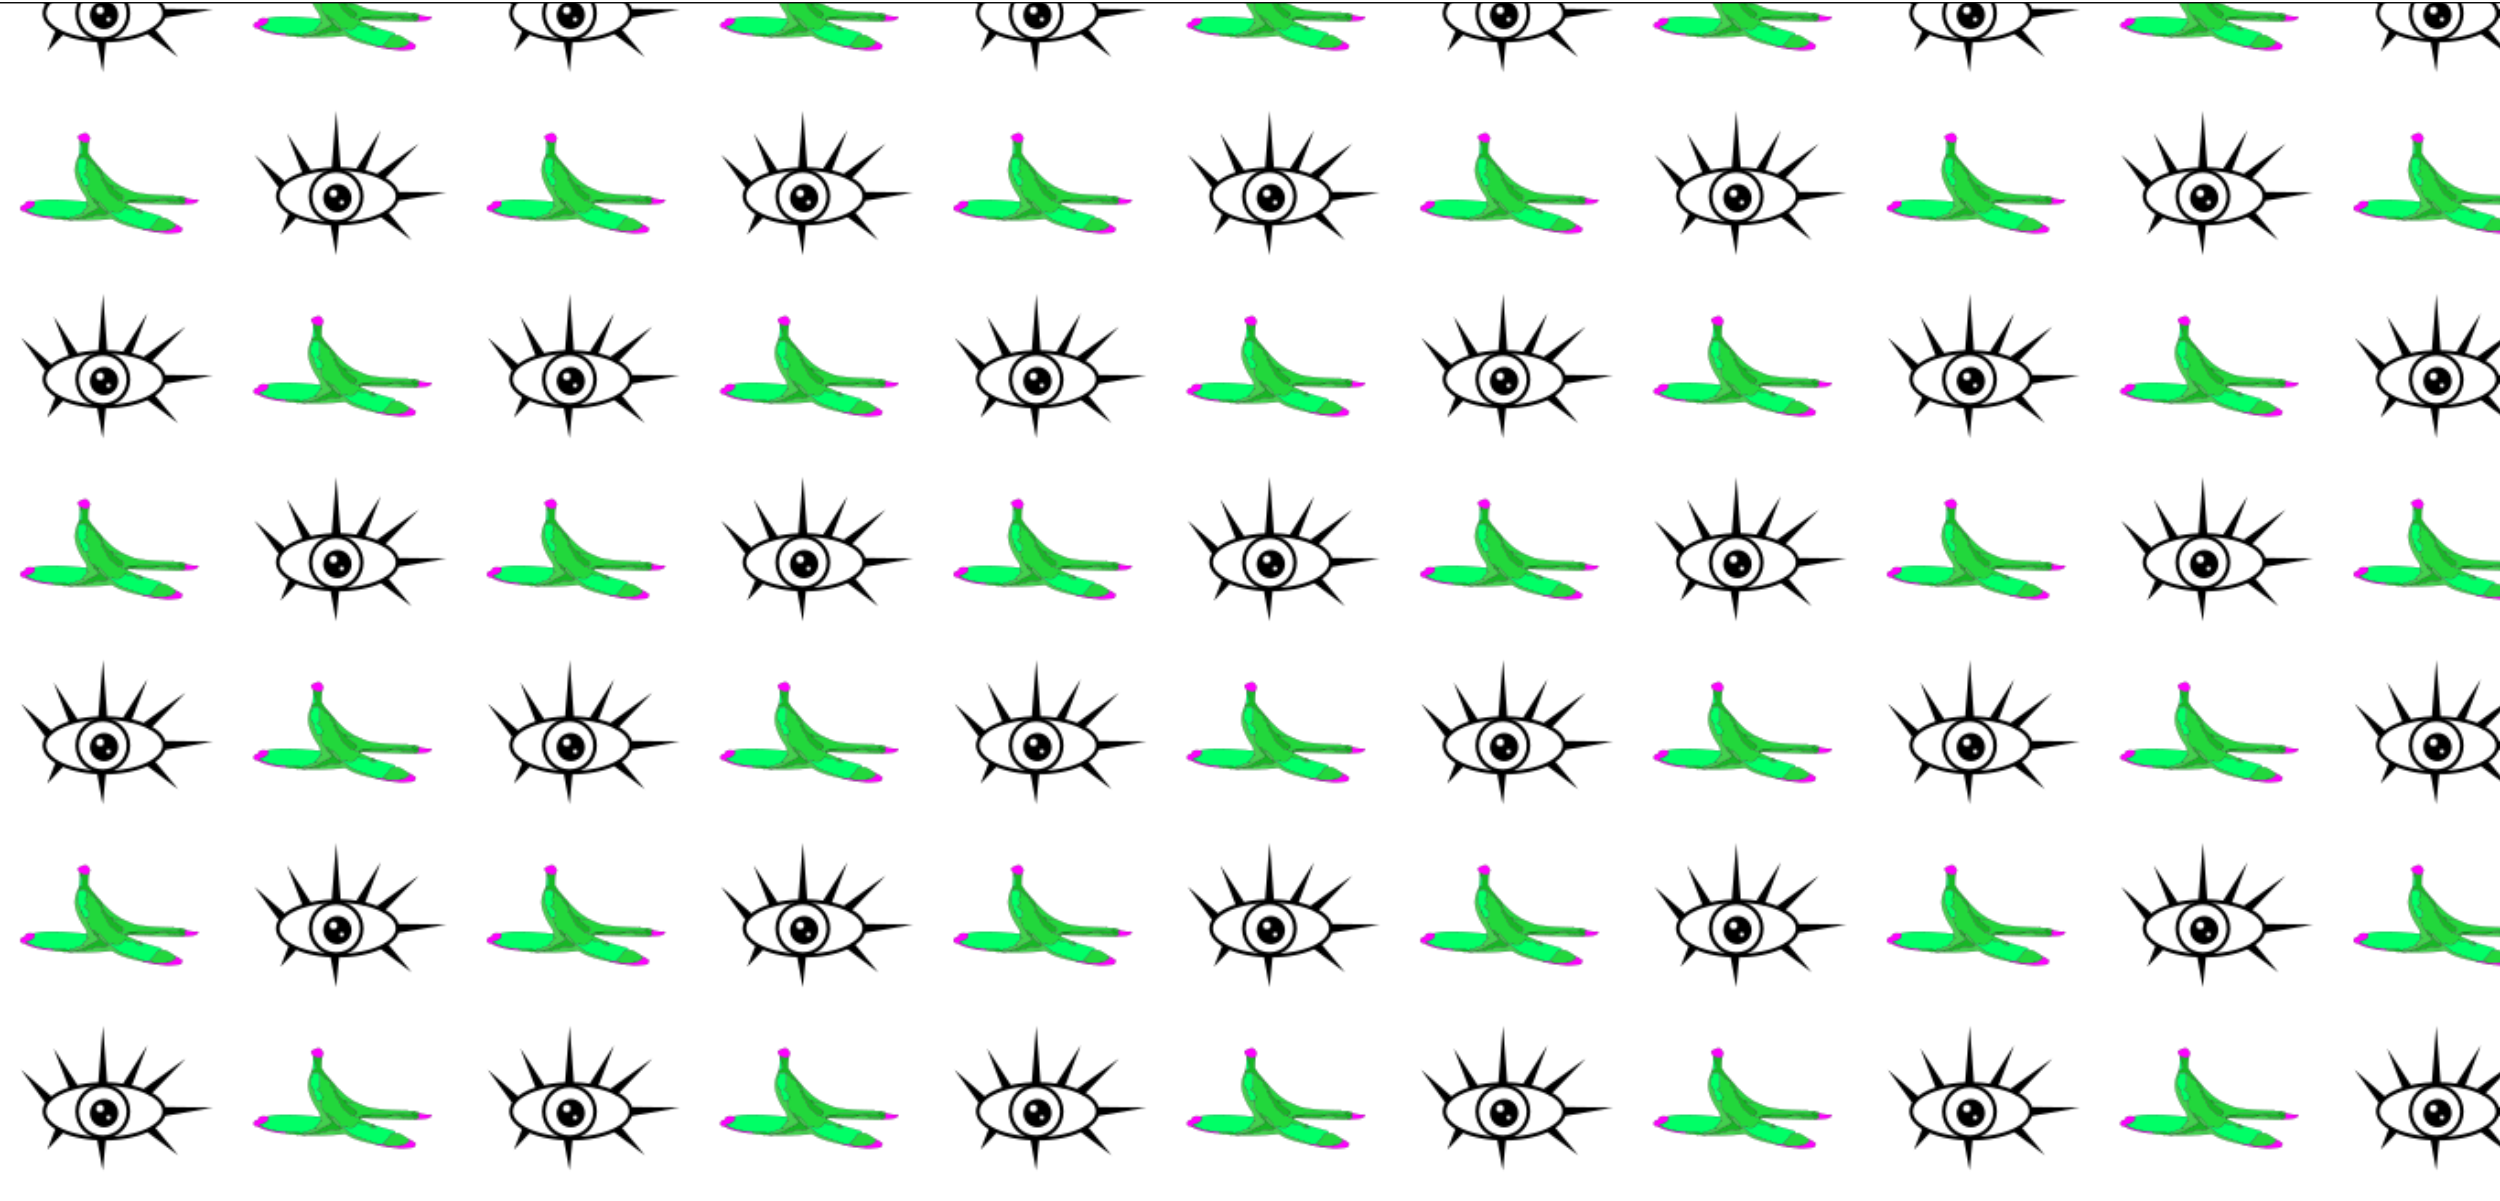 <svg id="Layer_1" data-name="Layer 1" xmlns="http://www.w3.org/2000/svg" xmlns:xlink="http://www.w3.org/1999/xlink" viewBox="0 0 1366 656"><defs><style>.cls-1,.cls-5,.cls-8{fill:none;}.cls-2{fill:#22d73c;}.cls-10,.cls-11,.cls-12,.cls-2,.cls-3,.cls-5,.cls-6,.cls-8,.cls-9{stroke:#000;stroke-miterlimit:10;}.cls-11,.cls-2,.cls-3,.cls-5,.cls-6{stroke-width:0.15px;}.cls-3{fill:#15b825;}.cls-4{fill:#0f6;}.cls-6{fill:#42d14e;}.cls-7{fill:#f0f;}.cls-8,.cls-9{stroke-width:2px;}.cls-10{fill:#fff;stroke-width:0.25px;}.cls-11{fill:#267024;}.cls-12{stroke-width:0.75px;fill:url(#New_Pattern_2);}</style><pattern id="New_Pattern_2" data-name="New Pattern 2" width="255" height="200" patternUnits="userSpaceOnUse" viewBox="0 0 255 200"><rect class="cls-1" width="255" height="200"/><path class="cls-2" d="M197.28,211.68l5.88,2.71a.66.66,0,0,0,.74.66c-.05,1.16,1.48.32,1.67,1.29a3.8,3.8,0,0,1-4-1c-1.42-1.68-3.08-1-4.59-1.19-.53-.07-1.4-.58-1.89.11-1.82,2.6-4.23,2.17-6.72,1.4-.61-.19-1.09-.31-1.21.53h-1.1l0,0a4.34,4.34,0,0,0-.15-.9c-.83-2-2.63-3.29-3.9-5-.69-.92-.63.3-.77.7a2.6,2.6,0,0,1-1.2-1.31,2.07,2.07,0,0,0-2.16-1.31c-2.33-1.82-2.56-4.4-2.56-7.06.18-.17.44-.3.53-.5a3.89,3.89,0,0,0-1.5-4.46c-1.4-.92-1.37-1.31.15-2.18.2-.11.5-.46.47-.51-1.16-1.75-.12-3.61-.27-5.4a9.58,9.58,0,0,0-.53-1.76l1.1.11c.32.93,1.65,1,1.84,1.93s.85.87,1.52.88l0,0c.26,1.05,1,.71,1.66.55v0a3.78,3.78,0,0,0,1.22,3.93,4.2,4.2,0,0,1,1.42,2.74,6.11,6.11,0,0,0,1.38,3.32c1.65,2.22,2,5.32,4.66,6.83,1.63.93,2.49,3.25,4.92,2.7.19,1.42,1.31,1,2.14,1.08l.07.06c0,.49.3.71.79.65h0Z"/><path class="cls-3" d="M189,202.07c0,1.5,1.58,1.52,2.33,2.32a9.48,9.48,0,0,0,2.52,1.8A2,2,0,0,1,195,208.4c-.31.44-1,.52-1.13,1.12-2.43.54-3.29-1.78-4.92-2.71-2.64-1.51-3-4.61-4.66-6.83a6.11,6.11,0,0,1-1.38-3.32,4.2,4.2,0,0,0-1.42-2.74A3.78,3.78,0,0,1,180.3,190a16.38,16.38,0,0,1,3.2,3.5c-.12.34-.36.63-.22,1,.93,2.81,2.29,5.31,5,6.81a.71.71,0,0,0,.75.71Z"/><path class="cls-2" d="M188.28,201.35c-2.71-1.5-4.07-4-5-6.81-.14-.42.1-.71.22-1,2.43,2.31,4.66,4.85,7.51,6.68l3.36,2.19-3.1-.3-.14-.09.15.08c-.75.65-1.5-.27-2.25,0h0A.66.66,0,0,0,188.28,201.35Z"/><path class="cls-3" d="M176.86,185.49c-.26-.88-1.4-1.34-1.21-2.45a36,36,0,0,1,.4-5.87c-1.72,1.52-3.23.17-4.81-.32l0,1.05c1.16,1.73.85,3.79,1.19,5.7.06.36-1,.91-1.55,1.38,0,.26,0,.52-.07.78.46,1.32,1.5.51,2.29.62l1.05.12,1.1.11c.32.93,1.65,1,1.84,1.93s.85.87,1.52.88l.09-.15-.07.16c.26,1.06,1,.72,1.66.56C179.52,188.22,177.75,187.2,176.86,185.49Z"/><path class="cls-4" d="M171.27,177.9c1.16,1.73.85,3.79,1.19,5.7.06.36-1,.91-1.55,1.38,0-.13,0-.26-.07-.39C171,182.36,171.13,180.13,171.27,177.9Z"/><path class="cls-5" d="M171.27,177.9c1.16,1.73.85,3.79,1.19,5.7.06.36-1,.91-1.55,1.38,0-.13,0-.26-.07-.39C171,182.36,171.13,180.13,171.27,177.9Z"/><path class="cls-4" d="M173.13,186.38l1.05.12a9.58,9.58,0,0,1,.53,1.76c.15,1.79-.89,3.65.27,5.4,0,.05-.27.4-.47.51-1.52.87-1.55,1.26-.15,2.18a3.89,3.89,0,0,1,1.5,4.46c-.09.2-.35.33-.53.5-1.38,1-2.24.54-2.77-1.57-.11-.43.17-1-.6-1-.45-.35-.24-.89-.38-1.33-.34-1.09-.18-2.42-1.43-3.08a15.18,15.18,0,0,1,.69-8.54C171.3,187.08,172.34,186.27,173.13,186.38Z"/><path class="cls-5" d="M173.13,186.38l1.05.12a9.58,9.58,0,0,1,.53,1.76c.15,1.79-.89,3.65.27,5.4,0,.05-.27.4-.47.51-1.52.87-1.55,1.26-.15,2.18a3.89,3.89,0,0,1,1.5,4.46c-.09.2-.35.33-.53.5-1.38,1-2.24.54-2.77-1.57-.11-.43.17-1-.6-1-.45-.35-.24-.89-.38-1.33-.34-1.09-.18-2.42-1.43-3.08a15.18,15.18,0,0,1,.69-8.54C171.3,187.08,172.34,186.27,173.13,186.38Z"/><path class="cls-6" d="M180.77,212.3c-.65-.61-1.14-1.47-2.1-1.73.14-.88-.73-1.39-.78-2.2-2.33-1.82-2.56-4.4-2.56-7.06-1.38,1-2.24.54-2.77-1.57-.11-.43.17-1-.6-1a1,1,0,0,1-.08.21,1,1,0,0,0,.08-.21c-.45-.35-.24-.89-.38-1.33-.34-1.09-.18-2.42-1.43-3.08a15.18,15.18,0,0,1,.69-8.54c0-.26,0-.52.07-.78l-.07-.39c-2.4,4.2-3.18,8.61-1.57,13.27a35.14,35.14,0,0,0,4.36,8.65,6.4,6.4,0,0,1,1.34,3.72c.55.52.28,1.21.37,1.83.6.1.58.4.49.75.09-.35.11-.65-.49-.75-.7.79-.41,2.18-1.63,2.69-1,.44-.91,1.28-.65,2.14h0c-.38-.14-1-.48-1.09-.38-1,1.2-2.68.85-3.7,1.87-.84.89-2.16-.12-3,.76a6.34,6.34,0,0,0,6-.73h0c1.92-.07,3.22-1.47,4.79-2.27a39.79,39.79,0,0,0,4.11-2C180.66,213.85,181.7,213.16,180.77,212.3Z"/><path class="cls-7" d="M176.46,174.86c-1.24-2.25-2-2.58-4.64-1.47-2.14.91-2.29,1.48-.86,3.22a2.09,2.09,0,0,0,.28.24c1.58.49,3.09,1.84,4.81.32C176.33,176.43,177,175.88,176.46,174.86Z"/><path class="cls-5" d="M176.46,174.86c-1.24-2.25-2-2.58-4.64-1.47-2.14.91-2.29,1.48-.86,3.22a2.09,2.09,0,0,0,.28.24c1.58.49,3.09,1.84,4.81.32C176.33,176.43,177,175.88,176.46,174.86Z"/><path class="cls-2" d="M178.64,189.42l.09-.15-.07.16Z"/><ellipse class="cls-8" cx="56.98" cy="207.23" rx="32.73" ry="14.91"/><circle class="cls-8" cx="56.16" cy="207.32" r="14"/><polygon points="25.04 203 11.52 184.5 28.73 199.63 25.04 203"/><polygon points="53.66 192.4 56.25 160.5 58.66 192.42 53.66 192.4"/><polygon points="78.52 194.88 101.43 178.41 81.79 198.66 78.52 194.88"/><polygon points="38.11 195.55 29.34 172.86 42.57 193.27 38.11 195.55"/><polygon points="67.02 192.38 80.52 171.14 71.48 194.63 67.02 192.38"/><ellipse class="cls-8" cx="184.48" cy="107.23" rx="32.73" ry="14.91"/><circle class="cls-8" cx="183.66" cy="107.32" r="14"/><polygon points="152.54 103 139.02 84.5 156.23 99.63 152.54 103"/><polygon points="181.16 92.4 183.75 60.5 186.16 92.42 181.16 92.4"/><polygon points="217.09 104.83 244.02 105.14 217.5 109.81 217.09 104.83"/><polygon points="206.02 94.88 228.93 78.41 209.29 98.67 206.02 94.88"/><polygon points="165.61 95.55 156.84 72.86 170.07 93.27 165.61 95.55"/><polygon points="194.52 92.38 208.02 71.14 198.98 94.63 194.52 92.38"/><polygon points="162.31 118.66 153.29 128.23 158.09 115.98 162.31 118.66"/><polygon points="185.43 121.94 183.66 139.5 180.43 122.15 185.43 121.94"/><polygon points="211.2 114.78 224.93 131.32 207.75 118.4 211.2 114.78"/><circle class="cls-9" cx="184.38" cy="108.23" r="6.73"/><circle class="cls-10" cx="182.2" cy="105.68" r="2.18"/><circle class="cls-10" cx="186.75" cy="110.59" r="1.27"/><path class="cls-2" d="M69.78,111.68l5.88,2.71a.66.66,0,0,0,.74.66c-.05,1.16,1.48.32,1.67,1.29a3.8,3.8,0,0,1-4-1c-1.42-1.68-3.08-1-4.59-1.19-.53-.07-1.4-.58-1.89.11-1.82,2.6-4.23,2.17-6.72,1.4-.61-.19-1.09-.31-1.21.53h-1.1l0,0a4.34,4.34,0,0,0-.15-.9c-.83-2-2.63-3.29-3.9-5-.69-.92-.63.3-.77.7a2.6,2.6,0,0,1-1.2-1.31,2.07,2.07,0,0,0-2.16-1.31c-2.33-1.82-2.56-4.4-2.56-7.06.18-.17.44-.3.53-.5a3.89,3.89,0,0,0-1.5-4.46c-1.4-.92-1.37-1.31.15-2.18.2-.11.5-.46.47-.51-1.16-1.75-.12-3.61-.27-5.4a9.58,9.58,0,0,0-.53-1.76l1.1.11c.32.93,1.65,1,1.84,1.93s.85.87,1.52.88l0,0c.26,1,1,.71,1.66.55v0A3.78,3.78,0,0,0,54,93.92a4.2,4.2,0,0,1,1.42,2.74A6.11,6.11,0,0,0,56.82,100c1.65,2.22,2,5.32,4.66,6.83,1.63.93,2.49,3.25,4.92,2.7.19,1.42,1.31,1,2.14,1.08l.07.06c0,.49.3.71.79.65h0Z"/><path class="cls-4" d="M18.81,110c4.23-1,8.54-.88,12.84-.83,5.29.06,10.54.74,15.82,1.07.55.52.28,1.21.37,1.83-.7.79-.41,2.18-1.63,2.69-1,.44-.91,1.28-.65,2.14-.38-.14-1-.48-1.09-.38-1,1.2-2.68.85-3.7,1.87-.84.89-2.16-.12-3,.76a54.4,54.4,0,0,0-8.93-.39,49,49,0,0,0-5.09-.7c-3-.12-5.65-1.36-8.34-2.47-.45-.19-1.1-.3-1.2-.88.62-1.17,2.29-.13,2.76-1.48C18.88,112.87,19.1,111.58,18.81,110Z"/><path class="cls-5" d="M18.81,110c4.23-1,8.54-.88,12.84-.83,5.29.06,10.54.74,15.82,1.07.55.52.28,1.21.37,1.83-.7.79-.41,2.18-1.63,2.69-1,.44-.91,1.28-.65,2.14-.38-.14-1-.48-1.09-.38-1,1.2-2.68.85-3.7,1.87-.84.89-2.16-.12-3,.76a54.4,54.4,0,0,0-8.93-.39,49,49,0,0,0-5.09-.7c-3-.12-5.65-1.36-8.34-2.47-.45-.19-1.1-.3-1.2-.88.62-1.17,2.29-.13,2.76-1.48C18.88,112.87,19.1,111.58,18.81,110Z"/><path class="cls-4" d="M59.69,116.18c.12-.84.6-.72,1.21-.53,2.49.77,4.9,1.2,6.72-1.4.49-.69,1.36-.18,1.89-.11,1.51.2,3.17-.49,4.59,1.19a3.8,3.8,0,0,0,4,1c-.19-1-1.72-.13-1.67-1.29h0l.83-.08v0c0,.28.09.4.31.11,3.28,1,6.56,1.94,9.86,2.83a1.25,1.25,0,0,1,1,1.6c-.94.26-2.48.25-2.71.8-.91,2.16-2.92,3.32-4.13,5.15L78.28,125c-2.39-.84-4.8-1.63-7.16-2.53-2.8-1.07-5.75-1.73-8.16-3.79C62,117.81,61.06,116.63,59.69,116.18Z"/><path class="cls-5" d="M59.69,116.18c.12-.84.6-.72,1.21-.53,2.49.77,4.9,1.2,6.72-1.4.49-.69,1.36-.18,1.89-.11,1.51.2,3.17-.49,4.59,1.19a3.8,3.8,0,0,0,4,1c-.19-1-1.72-.13-1.67-1.29h0l.83-.08v0c0,.28.09.4.31.11,3.28,1,6.56,1.94,9.86,2.83a1.25,1.25,0,0,1,1,1.6c-.94.26-2.48.25-2.71.8-.91,2.16-2.92,3.32-4.13,5.15L78.28,125c-2.39-.84-4.8-1.63-7.16-2.53-2.8-1.07-5.75-1.73-8.16-3.79C62,117.81,61.06,116.63,59.69,116.18Z"/><path class="cls-6" d="M59.69,116.18c1.37.45,2.26,1.63,3.27,2.49,2.41,2.06,5.36,2.72,8.16,3.79,2.36.9,4.77,1.69,7.16,2.53v.38c-5.63-1.28-11.39-2.13-16.36-5.43-1-.68-2.28-.15-3.44-.07-6.89.45-13.78.9-20.68.28,2.71-.32,5.44-.3,8.16-.87,3.78-.79,7.44-2.44,11.44-2,.73.08,1.15-.37,1.2-1.12Z"/><path class="cls-2" d="M81.59,125.41c1.21-1.83,3.22-3,4.13-5.15.23-.55,1.77-.54,2.71-.8a3.4,3.4,0,0,1,2.84.17,40,40,0,0,1,4.44,2.82c-.22.66,1.08,1.58.33,1.67-1.32.17-1.93,1.4-3,1.57C89.25,126.34,85.39,126.7,81.59,125.41Z"/><path class="cls-3" d="M61.53,102.07c0,1.5,1.58,1.52,2.33,2.32a9.48,9.48,0,0,0,2.52,1.8,2,2,0,0,1,1.15,2.21c-.31.44-1,.52-1.13,1.12-2.43.54-3.29-1.78-4.92-2.71-2.64-1.51-3-4.61-4.66-6.83a6.11,6.11,0,0,1-1.38-3.32A4.2,4.2,0,0,0,54,93.92,3.78,3.78,0,0,1,52.8,90a16.38,16.38,0,0,1,3.2,3.5c-.12.34-.36.63-.22,1.05.93,2.81,2.29,5.31,5,6.81a.71.71,0,0,0,.75.71Z"/><path class="cls-6" d="M70.43,110.76c.38-.73,1.07-.5,1.64-.48a105,105,0,0,0,15.27-.52c3.09-.33,5.92.82,8.93.58,1-.08,2,.65,3,1a.66.66,0,0,1-.2.14c-1.43.59-2.92.33-4.37.29-7.81-.24-15.62-.55-23.43-.84A5.62,5.62,0,0,1,70.43,110.76Z"/><path class="cls-2" d="M60.78,101.35c-2.71-1.5-4.07-4-5-6.81-.14-.42.1-.71.22-1.05,2.43,2.31,4.66,4.85,7.51,6.68l3.36,2.19-3.1-.3-.14-.09.15.08c-.75.65-1.5-.27-2.25,0h0A.66.66,0,0,0,60.78,101.35Z"/><path class="cls-7" d="M99.12,111.49a.66.66,0,0,0,.2-.14c.75-.15,1.64-.09,1.9-1,.14-.49-.19-.78-.7-.82.11-.25.23-.51.35-.76.32-.14.39-.44.46-.73a13,13,0,0,0,6,1c.34,0,.91-.16.91.25a1,1,0,0,1-.65,1.11,8.11,8.11,0,0,1-1.66.7A26.88,26.88,0,0,1,99.12,111.49Z"/><path class="cls-5" d="M99.12,111.49a.66.66,0,0,0,.2-.14c.75-.15,1.64-.09,1.9-1,.14-.49-.19-.78-.7-.82.11-.25.23-.51.35-.76.32-.14.39-.44.46-.73a13,13,0,0,0,6,1c.34,0,.91-.16.91.25a1,1,0,0,1-.65,1.11,8.11,8.11,0,0,1-1.66.7A26.88,26.88,0,0,1,99.12,111.49Z"/><path class="cls-3" d="M49.36,85.49c-.26-.88-1.4-1.34-1.21-2.45a36,36,0,0,1,.4-5.87c-1.72,1.52-3.23.17-4.81-.32l0,1.05c1.16,1.73.85,3.79,1.19,5.7.06.36-1,.91-1.55,1.38,0,.26,0,.52-.07.78.46,1.32,1.5.51,2.29.62l1,.12,1.1.11c.32.93,1.65,1,1.84,1.93s.85.87,1.52.88l.09-.15-.07.16c.26,1.06,1,.72,1.66.56C52,88.22,50.25,87.2,49.36,85.49Z"/><path class="cls-4" d="M43.77,77.9c1.16,1.73.85,3.79,1.19,5.7.06.36-1,.91-1.55,1.38,0-.13,0-.26-.07-.39C43.48,82.36,43.63,80.13,43.77,77.9Z"/><path class="cls-5" d="M43.77,77.9c1.16,1.73.85,3.79,1.19,5.7.06.36-1,.91-1.55,1.38,0-.13,0-.26-.07-.39C43.48,82.36,43.63,80.13,43.77,77.9Z"/><path class="cls-7" d="M28.85,118.75a49,49,0,0,0-5.09-.7c-3-.12-5.65-1.36-8.34-2.47-.45-.19-1.1-.3-1.2-.88.62-1.17,2.29-.13,2.76-1.48,1.9-.35,2.12-1.64,1.83-3.23-2,.2-4.58-1-5.5,2.1-1.22-.23-1.79.55-2.26,1.47,0,.22,0,.44,0,.67a.19.19,0,0,0,.23.17,1.68,1.68,0,0,0,2.08,1l.54.42.82.27a5.18,5.18,0,0,0,.91.58,45.45,45.45,0,0,0,13.26,2.62Z"/><path class="cls-5" d="M28.85,118.75a49,49,0,0,0-5.09-.7c-3-.12-5.65-1.36-8.34-2.47-.45-.19-1.1-.3-1.2-.88.62-1.17,2.29-.13,2.76-1.48,1.9-.35,2.12-1.64,1.83-3.23-2,.2-4.58-1-5.5,2.1-1.22-.23-1.79.55-2.26,1.47,0,.22,0,.44,0,.67a.19.19,0,0,0,.23.17,1.68,1.68,0,0,0,2.08,1l.54.42.82.27a5.18,5.18,0,0,0,.91.58,45.45,45.45,0,0,0,13.26,2.62Z"/><path class="cls-3" d="M58.57,116.15c-1.71-1.63-3.68-3-4.82-5.16a2.6,2.6,0,0,1-1.2-1.31,2.07,2.07,0,0,0-2.16-1.31c0,.81.92,1.32.78,2.2,1,.26,1.45,1.12,2.1,1.73.93.86-.11,1.55-.64,1.87a39.79,39.79,0,0,1-4.11,2c-1.57.8-2.87,2.2-4.79,2.27h0a6.34,6.34,0,0,1-6,.73,54.4,54.4,0,0,0-8.93-.39l.06.55,1.1.13a2.63,2.63,0,0,0,1.87.19l1.84.17a4.62,4.62,0,0,0,2.55.19l1.52.17c2.71-.32,5.44-.3,8.16-.87,3.78-.79,7.44-2.44,11.44-2,.73.08,1.15-.37,1.2-1.12Z"/><path class="cls-7" d="M99.55,125.25A1.83,1.83,0,0,1,97.92,127c-3,.32-6,.91-9,.2a55.5,55.5,0,0,1-10.7-1.79c0-.13,0-.25,0-.38l3.31.42c3.8,1.29,7.66.93,11.49.28,1-.17,1.64-1.4,3-1.57.75-.09-.55-1-.33-1.67.45.35,1.14.21,1.49.76a1.42,1.42,0,0,0,.08.18,1.42,1.42,0,0,1-.08-.18,1,1,0,0,1,1.12.76C98.83,124.29,99.77,124.09,99.55,125.25Zm-2.06-1.58s0,0,0,0S97.49,123.66,97.49,123.67Zm-.11-.13a.25.25,0,0,1,0-.07A.25.25,0,0,0,97.38,123.54Zm.39.31Zm-.16-.09h0Z"/><path class="cls-5" d="M99.55,125.25A1.83,1.83,0,0,1,97.92,127c-3,.32-6,.91-9,.2a55.5,55.5,0,0,1-10.7-1.79c0-.13,0-.25,0-.38l3.31.42c3.8,1.29,7.66.93,11.49.28,1-.17,1.64-1.4,3-1.57.75-.09-.55-1-.33-1.67.45.35,1.14.21,1.49.76a1.42,1.42,0,0,0,.08.18,1.42,1.42,0,0,1-.08-.18,1,1,0,0,1,1.12.76C98.83,124.29,99.77,124.09,99.55,125.25Zm-2.06-1.58s0,0,0,0S97.49,123.66,97.49,123.67Zm-.11-.13a.25.25,0,0,1,0-.07A.25.25,0,0,0,97.38,123.54Zm.39.31Zm-.16-.09h0Z"/><path class="cls-2" d="M68.61,110.65c.32,0,.61,0,.75.37a.24.24,0,0,1,0,.28C68.91,111.36,68.66,111.14,68.61,110.65Z"/><path class="cls-2" d="M76.4,115.05a.66.66,0,0,1-.74-.66c.3-.06.58-.07.74.27v.39Z"/><path class="cls-2" d="M76.4,115.05v-.39c.3,0,.63,0,.83.31Z"/><path class="cls-11" d="M13.92,115.83l.82.27Z"/><path class="cls-6" d="M95,106.88l-.82,0Z"/><path class="cls-6" d="M69.78,111.68l-.41-.39Z"/><path class="cls-2" d="M77.53,115c-.22.29-.3.17-.31-.11A.29.29,0,0,1,77.53,115Z"/><path class="cls-4" d="M45.63,86.38l1,.12a9.58,9.58,0,0,1,.53,1.76c.15,1.79-.89,3.65.27,5.4,0,0-.27.4-.47.51-1.52.87-1.55,1.26-.15,2.18a3.89,3.89,0,0,1,1.5,4.46c-.09.2-.35.33-.53.5-1.38,1-2.24.54-2.77-1.57-.11-.43.17-1-.6-1-.45-.35-.24-.89-.38-1.33-.34-1.09-.18-2.42-1.43-3.08a15.18,15.18,0,0,1,.69-8.54C43.8,87.08,44.84,86.27,45.63,86.38Z"/><path class="cls-5" d="M45.63,86.38l1,.12a9.58,9.58,0,0,1,.53,1.76c.15,1.79-.89,3.65.27,5.4,0,0-.27.4-.47.51-1.52.87-1.55,1.26-.15,2.18a3.89,3.89,0,0,1,1.5,4.46c-.09.2-.35.33-.53.5-1.38,1-2.24.54-2.77-1.57-.11-.43.17-1-.6-1-.45-.35-.24-.89-.38-1.33-.34-1.09-.18-2.42-1.43-3.08a15.18,15.18,0,0,1,.69-8.54C43.8,87.08,44.84,86.27,45.63,86.38Z"/><path class="cls-6" d="M58.57,116.15c-1.71-1.63-3.68-3-4.82-5.16.14-.4.08-1.62.77-.7,1.27,1.67,3.07,2.95,3.9,5A4.34,4.34,0,0,1,58.57,116.15Z"/><path class="cls-3" d="M100.52,109.49a6.64,6.64,0,0,1-2.5-.63,6.64,6.64,0,0,0,2.5.63c.11-.25.23-.51.35-.76.32-.14.39-.44.46-.73a4,4,0,0,0-1.89-.53l-2.28.91-.68.31c-2.86,0-5.73.07-8.6,0-1,0-2,.8-3,0H79.41l-1.91,0H76.42l-1.91.34-1.08,0,0,0c-.11.19-.22.17-.33,0l-2.63,0c-.13,1.15-1.69.46-1.9,1.5l.07.06c.32,0,.61,0,.75.37l1.07-.26c.38-.73,1.07-.5,1.64-.48a105,105,0,0,0,15.27-.52c3.09-.33,5.92.82,8.93.58,1-.08,2,.65,3.06,1,.74-.15,1.63-.09,1.89-1C101.36,109.82,101,109.53,100.52,109.49Z"/><path class="cls-2" d="M73.4,109.11c-.11.19-.22.17-.33,0C73.18,109.11,73.29,109.12,73.4,109.11Z"/><path class="cls-6" d="M53.27,112.3c-.65-.61-1.14-1.47-2.1-1.73.14-.88-.73-1.39-.78-2.2-2.33-1.82-2.56-4.4-2.56-7.06-1.38,1-2.24.54-2.77-1.57-.11-.43.17-1-.6-1a1,1,0,0,1-.08.21,1,1,0,0,0,.08-.21c-.45-.35-.24-.89-.38-1.33-.34-1.09-.18-2.42-1.43-3.08a15.18,15.18,0,0,1,.69-8.54c0-.26,0-.52.07-.78l-.07-.39c-2.4,4.2-3.18,8.61-1.57,13.27a35.14,35.14,0,0,0,4.36,8.65,6.4,6.4,0,0,1,1.34,3.72c.55.52.28,1.21.37,1.83.6.1.58.4.49.75.09-.35.11-.65-.49-.75-.7.79-.41,2.18-1.63,2.69-1,.44-.91,1.28-.65,2.14h0c-.38-.14-1-.48-1.09-.38-1,1.2-2.68.85-3.7,1.87-.84.89-2.16-.12-3,.76a6.34,6.34,0,0,0,6-.73h0c1.92-.07,3.22-1.47,4.79-2.27a39.79,39.79,0,0,0,4.11-2C53.16,113.85,54.2,113.16,53.27,112.3Z"/><path class="cls-2" d="M60.78,101.35a.66.66,0,0,1,.75.71A.71.71,0,0,1,60.78,101.35Z"/><path class="cls-2" d="M95,106.88l-.82,0c-6.31-.25-12.63-.37-18.88-1.43A5.37,5.37,0,0,0,73.1,105a5,5,0,0,0-2.07-.82,6.18,6.18,0,0,0-2.43-1h0a2.35,2.35,0,0,0-1.47-.75.23.23,0,0,0-.25-.06l-3.1-.3h0c-.75.65-1.5-.27-2.25,0,0,1.5,1.58,1.52,2.33,2.32a9.48,9.48,0,0,0,2.52,1.8,2.06,2.06,0,0,1,1.16,2.21h0c-.31.44-1,.52-1.13,1.11.19,1.42,1.31,1,2.14,1.08.21-1,1.77-.35,1.9-1.5l2.63,0c.11,0,.22,0,.33,0l0,0h0l1.08,0,1.91-.34H77.5l1.91,0H84.9c1,.83,2,0,3,0,2.87.06,5.74,0,8.6,0l.68-.31,2.28-.91C98,106.62,96.39,107.6,95,106.88Z"/><path class="cls-2" d="M63.78,102.05l-.15-.08.14.09Z"/><path class="cls-7" d="M49,74.86c-1.24-2.25-2-2.58-4.64-1.47-2.14.91-2.29,1.48-.86,3.22a2.09,2.09,0,0,0,.28.24c1.58.49,3.09,1.84,4.81.32C48.83,76.43,49.52,75.88,49,74.86Z"/><path class="cls-5" d="M49,74.86c-1.24-2.25-2-2.58-4.64-1.47-2.14.91-2.29,1.48-.86,3.22a2.09,2.09,0,0,0,.28.24c1.58.49,3.09,1.84,4.81.32C48.83,76.43,49.52,75.88,49,74.86Z"/><path class="cls-2" d="M51.14,89.42l.09-.15-.07.16Z"/><path class="cls-2" d="M197.28,11.68l5.88,2.71a.66.66,0,0,0,.74.66c-.05,1.16,1.48.32,1.67,1.29a3.8,3.8,0,0,1-4-1c-1.42-1.68-3.08-1-4.59-1.19-.53-.07-1.4-.58-1.89.11-1.82,2.6-4.23,2.17-6.72,1.4-.61-.19-1.09-.31-1.21.53h-1.1l0,0a4.34,4.34,0,0,0-.15-.9c-.83-2-2.63-3.29-3.9-5-.69-.92-.63.3-.77.7a2.6,2.6,0,0,1-1.2-1.31,2.07,2.07,0,0,0-2.16-1.31c-2.33-1.82-2.56-4.4-2.56-7.06.18-.17.44-.3.53-.5a3.89,3.89,0,0,0-1.5-4.46C173-4.57,173-5,174.51-5.83c.2-.11.5-.46.47-.51-1.16-1.75-.12-3.61-.27-5.4a9.58,9.58,0,0,0-.53-1.76l1.1.11c.32.93,1.65,1,1.84,1.93s.85.87,1.52.88l0,0c.26,1.05,1,.71,1.66.55v0a3.78,3.78,0,0,0,1.22,3.93,4.2,4.2,0,0,1,1.42,2.74A6.11,6.11,0,0,0,184.32,0c1.65,2.22,2,5.32,4.66,6.83,1.63.93,2.49,3.25,4.92,2.7.19,1.42,1.31,1,2.14,1.08l.07.06c0,.49.3.71.79.65h0Z"/><path class="cls-4" d="M146.31,10c4.23-1,8.54-.88,12.84-.83,5.29.06,10.54.74,15.82,1.07.55.52.28,1.21.37,1.83-.7.79-.41,2.18-1.63,2.69-1,.44-.91,1.28-.65,2.14-.38-.14-1-.48-1.09-.38-1,1.2-2.68.85-3.7,1.87-.84.89-2.16-.12-3,.76a54.4,54.4,0,0,0-8.93-.39,49,49,0,0,0-5.09-.7c-3-.12-5.65-1.36-8.34-2.47-.45-.19-1.1-.3-1.2-.88.62-1.17,2.29-.13,2.76-1.48C146.38,12.87,146.6,11.58,146.31,10Z"/><path class="cls-5" d="M146.31,10c4.23-1,8.54-.88,12.84-.83,5.29.06,10.54.74,15.82,1.07.55.52.28,1.21.37,1.83-.7.79-.41,2.18-1.63,2.69-1,.44-.91,1.28-.65,2.14-.38-.14-1-.48-1.09-.38-1,1.2-2.68.85-3.7,1.87-.84.89-2.16-.12-3,.76a54.4,54.4,0,0,0-8.93-.39,49,49,0,0,0-5.09-.7c-3-.12-5.65-1.36-8.34-2.47-.45-.19-1.1-.3-1.2-.88.62-1.17,2.29-.13,2.76-1.48C146.38,12.87,146.6,11.58,146.31,10Z"/><path class="cls-4" d="M187.19,16.18c.12-.84.6-.72,1.21-.53,2.49.77,4.9,1.2,6.72-1.4.49-.69,1.36-.18,1.89-.11,1.51.2,3.17-.49,4.59,1.19a3.8,3.8,0,0,0,4,1c-.19-1-1.72-.13-1.67-1.29h0l.83-.08v-.05c0,.28.09.4.31.11,3.28,1,6.56,1.94,9.86,2.83a1.25,1.25,0,0,1,1,1.6c-.94.26-2.48.25-2.71.8-.91,2.16-2.92,3.32-4.13,5.15L205.78,25c-2.39-.84-4.8-1.63-7.16-2.53-2.8-1.07-5.75-1.73-8.16-3.79C189.45,17.81,188.56,16.63,187.19,16.18Z"/><path class="cls-5" d="M187.19,16.18c.12-.84.6-.72,1.21-.53,2.49.77,4.9,1.2,6.72-1.4.49-.69,1.36-.18,1.89-.11,1.51.2,3.17-.49,4.59,1.19a3.8,3.8,0,0,0,4,1c-.19-1-1.72-.13-1.67-1.29h0l.83-.08v-.05c0,.28.09.4.31.11,3.28,1,6.56,1.94,9.86,2.83a1.25,1.25,0,0,1,1,1.6c-.94.26-2.48.25-2.71.8-.91,2.16-2.92,3.32-4.13,5.15L205.78,25c-2.39-.84-4.8-1.63-7.16-2.53-2.8-1.07-5.75-1.73-8.16-3.79C189.45,17.81,188.56,16.63,187.19,16.18Z"/><path class="cls-6" d="M187.19,16.18c1.37.45,2.26,1.63,3.27,2.49,2.41,2.06,5.36,2.72,8.16,3.79,2.36.9,4.77,1.69,7.16,2.53v.38c-5.63-1.28-11.39-2.13-16.36-5.43-1-.68-2.28-.15-3.44-.07-6.89.45-13.78.9-20.68.28,2.71-.32,5.44-.3,8.16-.87,3.78-.79,7.44-2.44,11.44-2,.73.08,1.15-.37,1.2-1.12Z"/><path class="cls-2" d="M209.09,25.41c1.21-1.83,3.22-3,4.13-5.15.23-.55,1.77-.54,2.71-.8a3.4,3.4,0,0,1,2.84.17,40,40,0,0,1,4.44,2.82c-.22.66,1.08,1.58.33,1.67-1.32.17-1.93,1.4-3,1.57C216.75,26.34,212.89,26.7,209.09,25.41Z"/><path class="cls-3" d="M189,2.07c0,1.5,1.58,1.52,2.33,2.32a9.48,9.48,0,0,0,2.52,1.8A2,2,0,0,1,195,8.4c-.31.44-1,.52-1.13,1.12-2.43.54-3.29-1.78-4.92-2.71C186.34,5.3,186,2.2,184.32,0a6.11,6.11,0,0,1-1.38-3.32,4.2,4.2,0,0,0-1.42-2.74A3.78,3.78,0,0,1,180.3-10a16.38,16.38,0,0,1,3.2,3.5c-.12.34-.36.63-.22,1,.93,2.81,2.29,5.31,5,6.81a.71.71,0,0,0,.75.71Z"/><path class="cls-6" d="M197.93,10.76c.38-.73,1.07-.5,1.64-.48a105,105,0,0,0,15.27-.52c3.09-.33,5.92.82,8.93.58,1-.08,2,.65,3,1a.66.66,0,0,1-.2.14c-1.43.59-2.92.33-4.37.29-7.81-.24-15.62-.55-23.43-.84A5.62,5.62,0,0,1,197.93,10.76Z"/><path class="cls-2" d="M188.28,1.35c-2.71-1.5-4.07-4-5-6.81-.14-.42.1-.71.22-1,2.43,2.31,4.66,4.85,7.51,6.68l3.36,2.19-3.1-.3L191.13,2l.15.08c-.75.65-1.5-.27-2.25,0h0A.66.66,0,0,0,188.28,1.35Z"/><path class="cls-7" d="M226.62,11.49a.66.66,0,0,0,.2-.14c.75-.15,1.64-.09,1.9-1,.14-.49-.19-.78-.7-.82.11-.25.23-.51.35-.76.32-.14.39-.44.46-.73a13,13,0,0,0,5.95,1c.34,0,.91-.16.91.25a1,1,0,0,1-.65,1.11,8.11,8.11,0,0,1-1.66.7A26.88,26.88,0,0,1,226.62,11.49Z"/><path class="cls-5" d="M226.62,11.49a.66.66,0,0,0,.2-.14c.75-.15,1.64-.09,1.9-1,.14-.49-.19-.78-.7-.82.11-.25.23-.51.35-.76.32-.14.39-.44.46-.73a13,13,0,0,0,5.95,1c.34,0,.91-.16.91.25a1,1,0,0,1-.65,1.11,8.11,8.11,0,0,1-1.66.7A26.88,26.88,0,0,1,226.62,11.49Z"/><path class="cls-7" d="M156.35,18.75a49,49,0,0,0-5.09-.7c-3-.12-5.65-1.36-8.34-2.47-.45-.19-1.1-.3-1.2-.88.62-1.17,2.29-.13,2.76-1.48,1.9-.35,2.12-1.64,1.83-3.23-2,.2-4.58-1-5.5,2.1-1.22-.23-1.79.55-2.26,1.47,0,.22,0,.44,0,.67a.19.19,0,0,0,.23.17,1.68,1.68,0,0,0,2.08,1l.54.42.82.27a5.18,5.18,0,0,0,.91.58,45.45,45.45,0,0,0,13.26,2.62Z"/><path class="cls-5" d="M156.35,18.75a49,49,0,0,0-5.09-.7c-3-.12-5.65-1.36-8.34-2.47-.45-.19-1.1-.3-1.2-.88.62-1.17,2.29-.13,2.76-1.48,1.9-.35,2.12-1.64,1.83-3.23-2,.2-4.58-1-5.5,2.1-1.22-.23-1.79.55-2.26,1.47,0,.22,0,.44,0,.67a.19.19,0,0,0,.23.17,1.68,1.68,0,0,0,2.08,1l.54.42.82.27a5.18,5.18,0,0,0,.91.58,45.45,45.45,0,0,0,13.26,2.62Z"/><path class="cls-3" d="M186.07,16.15c-1.71-1.63-3.68-3-4.82-5.16a2.6,2.6,0,0,1-1.2-1.31,2.07,2.07,0,0,0-2.16-1.31c.05.81.92,1.32.78,2.2,1,.26,1.45,1.12,2.1,1.73.93.86-.11,1.55-.64,1.87a39.79,39.79,0,0,1-4.11,2c-1.57.8-2.87,2.2-4.79,2.27h0a6.34,6.34,0,0,1-6,.73,54.4,54.4,0,0,0-8.93-.39l.06.55,1.1.13a2.63,2.63,0,0,0,1.87.19l1.84.17a4.62,4.62,0,0,0,2.55.19l1.52.17c2.71-.32,5.44-.3,8.16-.87,3.78-.79,7.44-2.44,11.44-2,.73.08,1.15-.37,1.2-1.12Z"/><path class="cls-7" d="M227.05,25.25A1.83,1.83,0,0,1,225.42,27c-3,.32-5.95.91-8.95.2a55.5,55.5,0,0,1-10.7-1.79c0-.13,0-.25,0-.38l3.31.42c3.8,1.29,7.66.93,11.49.28,1-.17,1.64-1.4,3-1.57.75-.09-.55-1-.33-1.67.45.35,1.14.21,1.49.76a1.42,1.42,0,0,0,.08.18,1.42,1.42,0,0,1-.08-.18,1,1,0,0,1,1.12.76C226.33,24.29,227.27,24.09,227.05,25.25ZM225,23.67s0,0,0,0S225,23.66,225,23.67Zm-.11-.13a.25.25,0,0,1,0-.07A.25.25,0,0,0,224.88,23.54Zm.39.31Zm-.16-.09h0Z"/><path class="cls-5" d="M227.05,25.25A1.83,1.83,0,0,1,225.42,27c-3,.32-5.95.91-8.95.2a55.5,55.5,0,0,1-10.7-1.79c0-.13,0-.25,0-.38l3.31.42c3.8,1.29,7.66.93,11.49.28,1-.17,1.64-1.4,3-1.57.75-.09-.55-1-.33-1.67.45.35,1.14.21,1.49.76a1.42,1.42,0,0,0,.08.18,1.42,1.42,0,0,1-.08-.18,1,1,0,0,1,1.12.76C226.33,24.29,227.27,24.09,227.05,25.25ZM225,23.67s0,0,0,0S225,23.66,225,23.67Zm-.11-.13a.25.25,0,0,1,0-.07A.25.25,0,0,0,224.88,23.54Zm.39.31Zm-.16-.09h0Z"/><path class="cls-2" d="M196.11,10.65c.32,0,.61,0,.75.37a.24.24,0,0,1,0,.28C196.41,11.36,196.16,11.14,196.11,10.65Z"/><path class="cls-2" d="M203.9,15.05a.66.66,0,0,1-.74-.66c.3-.06.58-.07.74.27v.39Z"/><path class="cls-2" d="M203.9,15.05v-.39c.3,0,.63,0,.83.31Z"/><path class="cls-11" d="M141.42,15.83l.82.27Z"/><path class="cls-6" d="M222.47,6.88l-.82,0Z"/><path class="cls-6" d="M197.28,11.68l-.41-.39Z"/><path class="cls-2" d="M205,15c-.22.29-.3.17-.31-.11A.29.29,0,0,1,205,15Z"/><path class="cls-4" d="M173.13-13.62l1.05.12a9.58,9.58,0,0,1,.53,1.76c.15,1.79-.89,3.65.27,5.4,0,0-.27.4-.47.51C173-5,173-4.57,174.36-3.65a3.89,3.89,0,0,1,1.5,4.46c-.09.2-.35.33-.53.5-1.38,1-2.24.54-2.77-1.57-.11-.43.17-1-.6-1-.45-.35-.24-.89-.38-1.33-.34-1.09-.18-2.42-1.43-3.08a15.18,15.18,0,0,1,.69-8.54C171.3-12.92,172.34-13.73,173.13-13.62Z"/><path class="cls-5" d="M173.13-13.62l1.05.12a9.58,9.58,0,0,1,.53,1.76c.15,1.79-.89,3.65.27,5.4,0,0-.27.4-.47.51C173-5,173-4.57,174.36-3.65a3.89,3.89,0,0,1,1.5,4.46c-.09.2-.35.33-.53.5-1.38,1-2.24.54-2.77-1.57-.11-.43.17-1-.6-1-.45-.35-.24-.89-.38-1.33-.34-1.09-.18-2.42-1.43-3.08a15.18,15.18,0,0,1,.69-8.54C171.3-12.92,172.34-13.73,173.13-13.62Z"/><path class="cls-6" d="M186.07,16.15c-1.71-1.63-3.68-3-4.82-5.16.14-.4.08-1.62.77-.7,1.27,1.67,3.07,3,3.9,5A4.34,4.34,0,0,1,186.07,16.15Z"/><path class="cls-3" d="M228,9.49a6.64,6.64,0,0,1-2.5-.63,6.64,6.64,0,0,0,2.5.63c.11-.25.23-.51.35-.76.32-.14.39-.44.46-.73a4,4,0,0,0-1.89-.53l-2.28.91-.68.31c-2.86,0-5.73.07-8.6,0-1,0-2,.8-3,0h-5.49l-1.91,0h-1.08L202,9.06l-1.08,0,0,0c-.11.19-.22.17-.33,0l-2.63,0c-.13,1.15-1.69.46-1.9,1.5l.07.06c.32,0,.61,0,.75.37l1.07-.26c.38-.73,1.07-.5,1.64-.48a105,105,0,0,0,15.27-.52c3.09-.33,5.92.82,8.93.58,1-.08,2,.65,3.06,1,.74-.15,1.63-.09,1.89-1C228.86,9.82,228.53,9.53,228,9.49Z"/><path class="cls-2" d="M200.9,9.11c-.11.19-.22.17-.33,0Z"/><path class="cls-6" d="M180.77,12.3c-.65-.61-1.14-1.47-2.1-1.73.14-.88-.73-1.39-.78-2.2-2.33-1.82-2.56-4.4-2.56-7.06-1.38,1-2.24.54-2.77-1.57-.11-.43.17-1-.6-1a1,1,0,0,1-.08.21,1,1,0,0,0,.08-.21c-.45-.35-.24-.89-.38-1.33-.34-1.09-.18-2.42-1.43-3.08a15.18,15.18,0,0,1,.69-8.54c0-.26,0-.52.07-.78l-.07-.39c-2.4,4.2-3.18,8.61-1.57,13.27a35.14,35.14,0,0,0,4.36,8.65A6.4,6.4,0,0,1,175,10.23c.55.52.28,1.21.37,1.83.6.1.58.4.49.75.09-.35.11-.65-.49-.75-.7.79-.41,2.18-1.63,2.69-1,.44-.91,1.28-.65,2.14h0c-.38-.14-1-.48-1.09-.38-1,1.2-2.68.85-3.7,1.87-.84.89-2.16-.12-3,.76a6.34,6.34,0,0,0,6-.73h0c1.92-.07,3.22-1.47,4.79-2.27a39.79,39.79,0,0,0,4.11-2C180.66,13.85,181.7,13.16,180.77,12.3Z"/><path class="cls-2" d="M188.28,1.35a.66.66,0,0,1,.75.71A.71.71,0,0,1,188.28,1.35Z"/><path class="cls-2" d="M222.47,6.88l-.82,0c-6.31-.25-12.63-.37-18.88-1.43A5.37,5.37,0,0,0,200.6,5a5,5,0,0,0-2.07-.82,6.18,6.18,0,0,0-2.43-1h0a2.35,2.35,0,0,0-1.47-.75.23.23,0,0,0-.25-.06l-3.1-.3h0c-.75.65-1.5-.27-2.25,0,0,1.5,1.58,1.52,2.33,2.32a9.48,9.48,0,0,0,2.52,1.8A2.06,2.06,0,0,1,195,8.4h0c-.31.44-1,.52-1.13,1.11.19,1.42,1.31,1,2.14,1.08.21-1,1.77-.35,1.9-1.5l2.63,0h.33l0,0h0l1.08,0,1.91-.34H205l1.91,0h5.49c1,.83,2,0,3,0,2.87.06,5.74,0,8.6,0l.68-.31,2.28-.91C225.54,6.62,223.89,7.6,222.47,6.88Z"/><path class="cls-2" d="M191.28,2.05,191.13,2l.14.09Z"/><ellipse class="cls-8" cx="56.98" cy="7.23" rx="32.73" ry="14.91"/><circle class="cls-8" cx="56.16" cy="7.32" r="14"/><polygon points="25.04 3 11.52 -15.5 28.73 -0.37 25.04 3"/><polygon points="89.59 4.83 116.52 5.14 90 9.81 89.59 4.83"/><polygon points="34.81 18.66 25.79 28.23 30.59 15.98 34.81 18.66"/><polygon points="57.93 21.94 56.16 39.5 52.93 22.15 57.93 21.94"/><polygon points="83.7 14.78 97.43 31.32 80.25 18.4 83.7 14.78"/><circle class="cls-9" cx="56.88" cy="8.23" r="6.73"/><circle class="cls-10" cx="54.7" cy="5.68" r="2.18"/><circle class="cls-10" cx="59.25" cy="10.59" r="1.27"/></pattern></defs><title>back-eye</title><rect class="cls-12" x="-0.5" y="1.5" width="1367" height="655"/></svg>